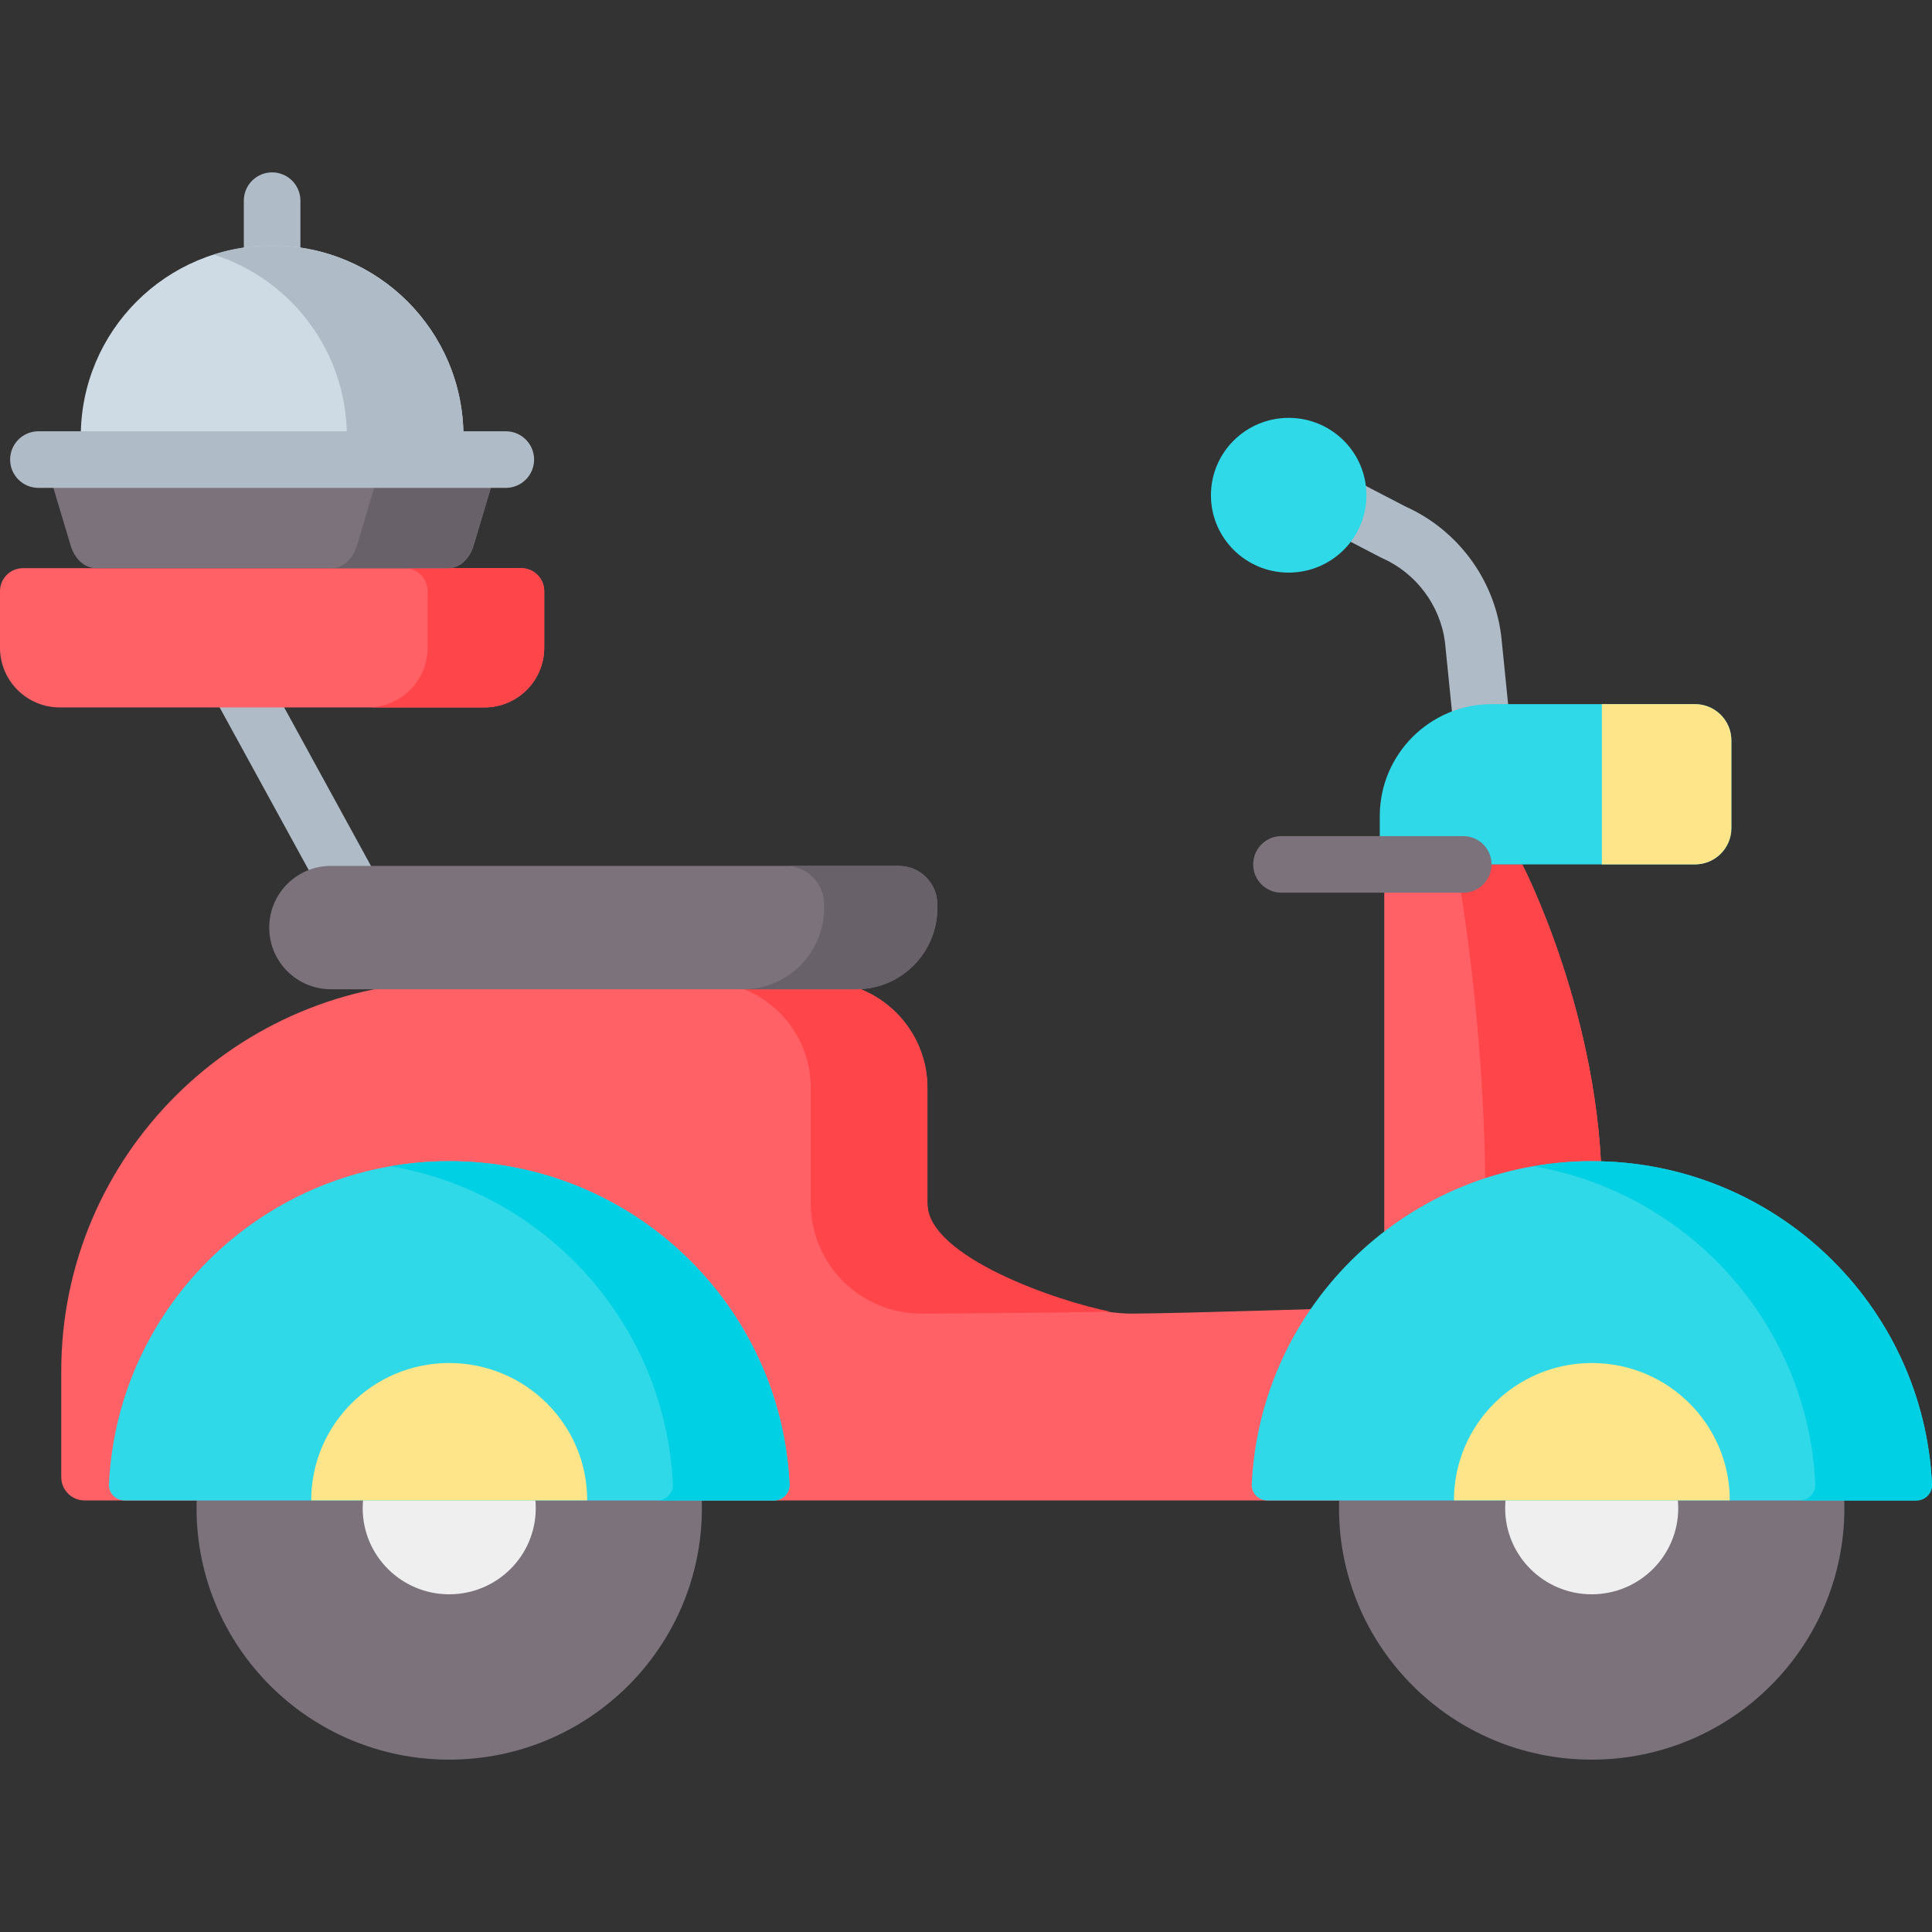 <svg id="Layer_1" enable-background="new 0 0 512 512" height="512" viewBox="0 0 512 512" width="512" xmlns="http://www.w3.org/2000/svg"><rect x="0" y="0" width="512" height="512" fill="#333333" stroke="none"/><g><g fill="#afbbc6"><path d="m400.725 197.083-2.879-28.506c-.006-.061-.013-.121-.021-.181-1.873-14.921-11.569-27.983-25.329-34.147l-13.985-7.272c-3.673-1.91-8.203-.481-10.114 3.194s-.48 8.203 3.194 10.114l14.188 7.377c.143.074.287.144.434.208 9.062 3.996 15.462 12.539 16.719 22.309l2.869 28.41c.391 3.865 3.649 6.747 7.453 6.747.252 0 .506-.013.763-.039 4.121-.415 7.124-4.093 6.708-8.214z"/><path d="m98.462 229.756-28.211-51.521c-1.989-3.633-6.544-4.965-10.181-2.977-3.633 1.99-4.965 6.547-2.976 10.181l28.211 51.521c1.363 2.49 3.933 3.899 6.585 3.899 1.217 0 2.452-.297 3.596-.923 3.633-1.989 4.965-6.546 2.976-10.18z"/><path d="m72.112 45.68c-4.143 0-7.5 3.358-7.5 7.5v11.897c0 4.142 3.357 7.5 7.5 7.5s7.5-3.358 7.5-7.5v-11.897c0-4.142-3.357-7.5-7.5-7.5z"/></g><path d="m128.389 187.476h-112.552c-8.747 0-15.837-7.09-15.837-15.837v-14.982c0-3.362 2.725-6.087 6.087-6.087h132.051c3.362 0 6.087 2.725 6.087 6.087v14.982c0 8.747-7.09 15.837-15.836 15.837z" fill="#ff6167"/><path d="m138.123 150.57h-30.905c3.37 0 6.102 2.719 6.102 6.072v15.036c0 8.725-7.108 15.798-15.875 15.798h30.905c8.768 0 15.875-7.073 15.875-15.798v-15.036c0-3.353-2.732-6.072-6.102-6.072z" fill="#fe454a"/><path d="m122.817 121.793h-101.409v-6.135c0-27.935 22.646-50.581 50.581-50.581h.247c27.935 0 50.581 22.646 50.581 50.581z" fill="#cfdbe4"/><path d="m72.113 65.077c-5.39 0-10.58.846-15.453 2.401 20.445 6.521 35.252 25.624 35.252 48.184v6.132h30.905v-6.132c0-27.937-22.701-50.585-50.704-50.585z" fill="#afbbc6"/><path d="m118.81 150.57h-93.394c-2.96 0-5.618-2.381-6.7-6.003l-6.807-22.774h120.408l-6.807 22.774c-1.082 3.622-3.74 6.003-6.7 6.003z" fill="#7b727b"/><path d="m101.411 121.793-6.807 22.774c-1.082 3.621-3.741 6.003-6.7 6.003h30.905c2.96 0 5.618-2.381 6.7-6.003l6.807-22.774z" fill="#686169"/><path d="m16.234 363.37v28.106c0 3.401 2.767 6.158 6.181 6.158h380.989s21.11-34.133 21.11-81.052-21.11-87.505-21.11-87.505h-36.559v117.259s-54.944 1.783-67.024 1.783c-16.2 0-54.047-13.083-54.047-29.223v-30.603c0-15.575-12.673-28.201-28.307-28.201h-97.513c-57.284 0-103.72 46.239-103.72 103.278z" fill="#ff6167"/><g fill="#fe454a"><path d="m403.403 229.077h-17.487s7.691 40.586 7.691 87.505-21.11 81.052-21.11 81.052h30.905s21.11-34.133 21.11-81.052-21.109-87.505-21.109-87.505z"/><path d="m214.867 288.293v30.603c0 16.139 13.133 29.223 29.332 29.223 4.374 0 39.085-.234 50.056-.532-13.537-2.591-48.482-14.448-48.482-28.691v-30.603c0-15.575-12.673-28.201-28.307-28.201h-30.905c15.633 0 28.306 12.626 28.306 28.201z"/></g><ellipse cx="119.048" cy="399.685" fill="#7b727b" rx="66.962" ry="66.636"/><ellipse cx="421.815" cy="399.685" fill="#7b727b" rx="66.962" ry="66.636"/><ellipse cx="421.815" cy="399.685" fill="#efefef" rx="22.932" ry="22.821"/><ellipse cx="119.048" cy="399.685" fill="#efefef" rx="22.932" ry="22.821"/><path d="m32.994 397.634h172.108c2.346 0 4.237-1.951 4.127-4.285-2.246-47.664-41.763-85.622-90.181-85.622-48.417 0-87.935 37.959-90.18 85.622-.111 2.335 1.779 4.285 4.126 4.285z" fill="#2fd9e7"/><path d="m119.048 307.727c-5.272 0-10.429.475-15.453 1.339 41.119 7.067 72.727 41.809 74.728 84.283.11 2.334-1.78 4.285-4.127 4.285h30.905c2.346 0 4.236-1.951 4.127-4.285-2.246-47.663-41.763-85.622-90.18-85.622z" fill="#00d0e4"/><path d="m82.478 397.606h73.138c0-20.101-16.37-36.391-36.569-36.391s-36.569 16.29-36.569 36.391z" fill="#ffe589"/><path d="m87.694 262.168h139.195c11.88 0 21.511-9.631 21.511-21.511v-.975c0-5.64-4.572-10.212-10.212-10.212h-150.494c-9.029 0-16.349 7.32-16.349 16.349 0 9.03 7.32 16.349 16.349 16.349z" fill="#7b727b"/><path d="m238.188 229.47h-30c5.64 0 10.212 4.572 10.212 10.212v.975c0 11.88-9.631 21.511-21.511 21.511h30c11.88 0 21.511-9.631 21.511-21.511v-.975c0-5.639-4.572-10.212-10.212-10.212z" fill="#686169"/><path d="m335.847 397.634h172.024c2.345 0 4.234-1.951 4.125-4.285-2.245-47.664-41.743-85.622-90.136-85.622s-87.892 37.959-90.136 85.622c-.111 2.335 1.778 4.285 4.123 4.285z" fill="#2fd9e7"/><path d="m421.859 307.727c-5.272 0-10.429.476-15.453 1.34 41.095 7.07 72.683 41.811 74.684 84.282.11 2.334-1.779 4.285-4.124 4.285h30.905c2.345 0 4.234-1.951 4.124-4.285-2.244-47.663-41.743-85.622-90.136-85.622z" fill="#00d0e4"/><path d="m385.308 397.606h73.102c0-20.101-16.362-36.391-36.551-36.391s-36.551 16.29-36.551 36.391z" fill="#ffe589"/><path d="m365.652 229.077h83.541c5.324 0 9.64-4.316 9.64-9.64v-23.195c0-5.324-4.316-9.64-9.64-9.64h-53.848c-16.399 0-29.692 13.294-29.692 29.692v12.783z" fill="#2fd9e7"/><path d="m424.513 229.077h24.658c5.336 0 9.662-4.305 9.662-9.615v-23.242c0-5.312-4.328-9.619-9.666-9.619h-24.655v42.476z" fill="#ffe589"/><path d="m387.784 221.577h-48.179c-4.143 0-7.5 3.358-7.5 7.5s3.357 7.5 7.5 7.5h48.179c4.143 0 7.5-3.358 7.5-7.5s-3.357-7.5-7.5-7.5z" fill="#7b727b"/><ellipse cx="341.514" cy="131.242" fill="#2fd9e7" rx="20.604" ry="20.503"/><path d="m134.042 114.293h-123.859c-4.143 0-7.5 3.358-7.5 7.5s3.357 7.5 7.5 7.5h123.859c4.143 0 7.5-3.358 7.5-7.5s-3.357-7.5-7.5-7.5z" fill="#afbbc6"/></g></svg>
